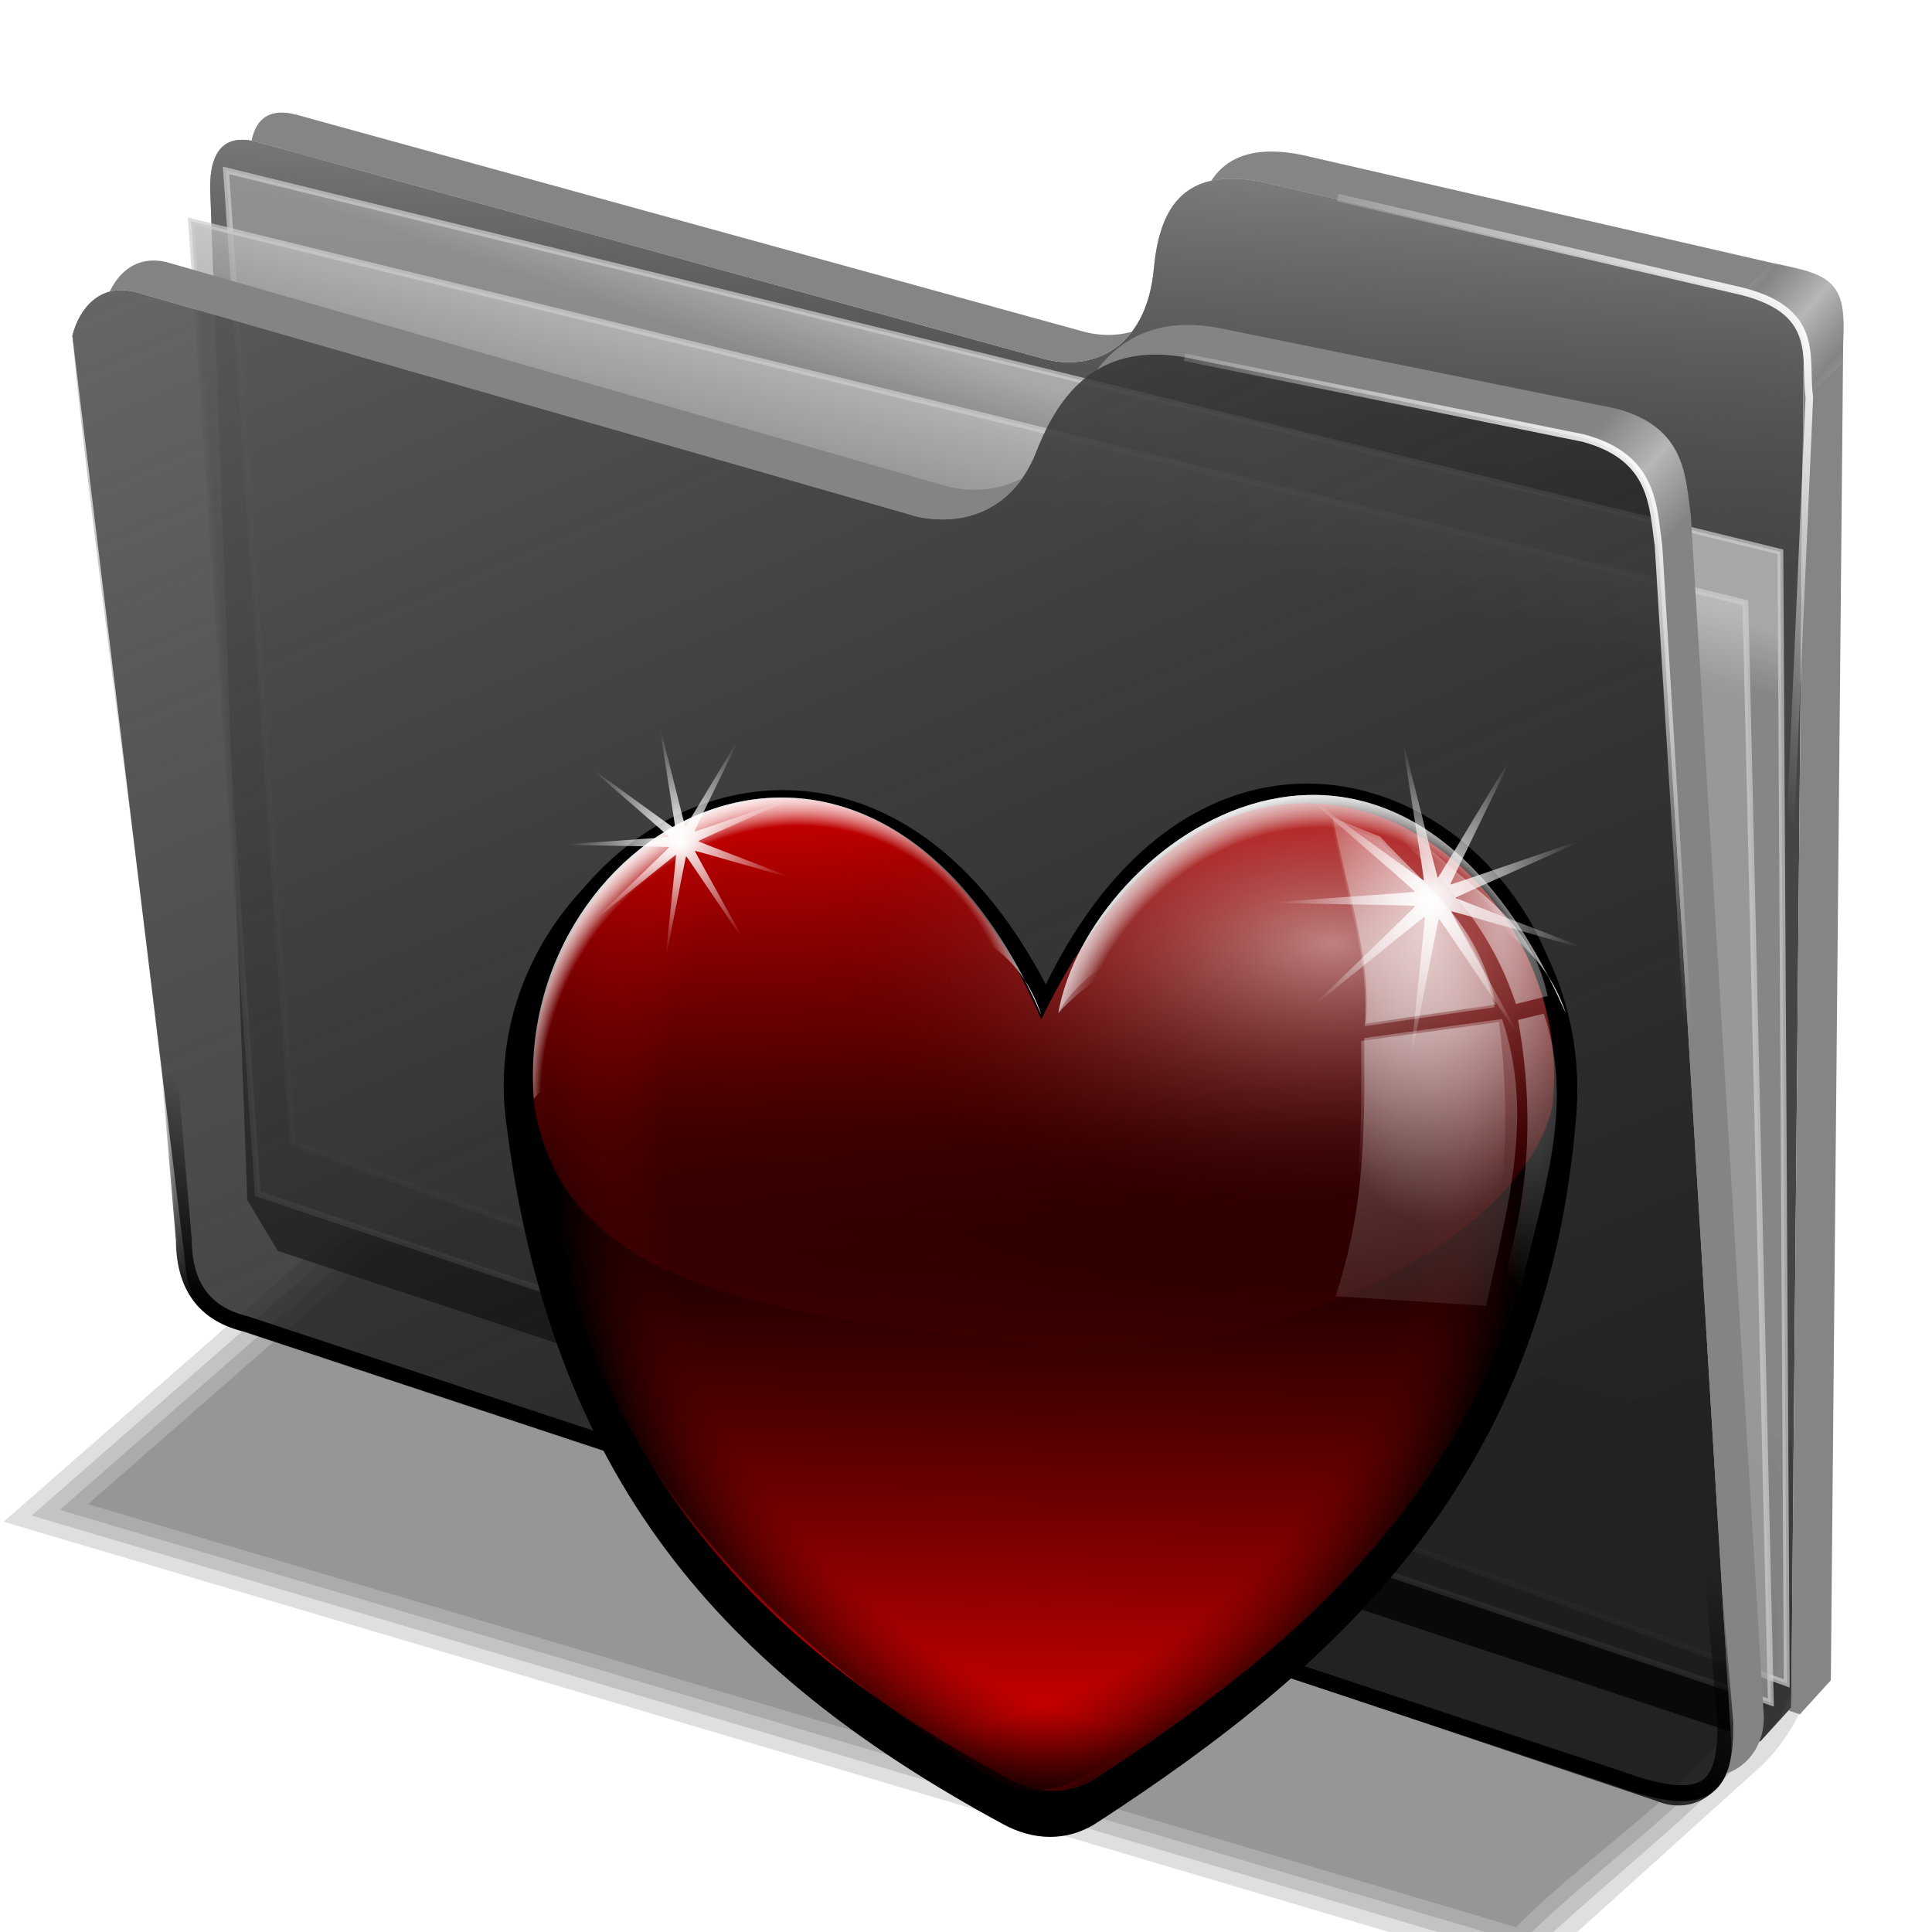 <?xml version="1.0" encoding="UTF-8" standalone="no"?>
<!-- Created with Inkscape (http://www.inkscape.org/) -->

<svg
   xmlns:dc="http://purl.org/dc/elements/1.1/"
   xmlns:cc="http://creativecommons.org/ns#"
   xmlns:rdf="http://www.w3.org/1999/02/22-rdf-syntax-ns#"
   xmlns:svg="http://www.w3.org/2000/svg"
   xmlns="http://www.w3.org/2000/svg"
   xmlns:xlink="http://www.w3.org/1999/xlink"
   xmlns:sodipodi="http://sodipodi.sourceforge.net/DTD/sodipodi-0.dtd"
   xmlns:inkscape="http://www.inkscape.org/namespaces/inkscape"
   width="256"
   height="256"
   id="svg2"
   sodipodi:version="0.32"
   inkscape:version="0.92.5 (2060ec1f9f, 2020-04-08)"
   sodipodi:docname="favorites3.svg"
   inkscape:output_extension="org.inkscape.output.svg.inkscape"
   inkscape:export-filename="/media/disk/melo/heart.png"
   inkscape:export-xdpi="90"
   inkscape:export-ydpi="90"
   version="1.1">
  <sodipodi:namedview
     id="base"
     pagecolor="#ff0000"
     bordercolor="#666666"
     borderopacity="1.0"
     gridtolerance="10000"
     guidetolerance="10"
     objecttolerance="10"
     inkscape:pageopacity="0"
     inkscape:pageshadow="2"
     inkscape:zoom="3.3984375"
     inkscape:cx="128"
     inkscape:cy="127.0628"
     inkscape:document-units="px"
     inkscape:current-layer="layer1"
     showgrid="false"
     inkscape:window-width="1920"
     inkscape:window-height="1056"
     inkscape:window-x="0"
     inkscape:window-y="0"
     showguides="true"
     inkscape:guide-bbox="true"
     inkscape:window-maximized="1"
     inkscape:snap-to-guides="false"
     inkscape:snap-grids="false"
     inkscape:snap-others="false"
     inkscape:object-nodes="false"
     inkscape:snap-nodes="false"
     inkscape:snap-global="false" />
  <defs
     id="defs4">
    <linearGradient
       id="linearGradient3929">
      <stop
         id="stop3931"
         stop-color="#ffffff"
         stop-opacity="0.589" />
      <stop
         offset="1"
         id="stop3933"
         stop-color="#ffffff"
         stop-opacity="0" />
    </linearGradient>
    <linearGradient
       inkscape:collect="always"
       id="linearGradient4006">
      <stop
         id="stop4008"
         stop-color="#ffffff"
         stop-opacity="1" />
      <stop
         offset="1"
         id="stop4010"
         stop-color="#ffffff"
         stop-opacity="0" />
    </linearGradient>
    <linearGradient
       id="linearGradient3996">
      <stop
         id="stop3998"
         stop-color="#ffffff"
         stop-opacity="0.643" />
      <stop
         id="stop4000"
         offset="1"
         stop-color="#ffffff"
         stop-opacity="0" />
    </linearGradient>
    <linearGradient
       id="linearGradient3975">
      <stop
         id="stop3977"
         stop-color="#ffffff"
         stop-opacity="0.31" />
      <stop
         offset="1"
         id="stop3979"
         stop-color="#ffffff"
         stop-opacity="0" />
    </linearGradient>
    <linearGradient
       id="linearGradient3967">
      <stop
         id="stop3969"
         stop-color="#ffffff"
         stop-opacity="0.504" />
      <stop
         id="stop3971"
         offset="1"
         stop-color="#5a0000"
         stop-opacity="0" />
    </linearGradient>
    <linearGradient
       id="linearGradient3951">
      <stop
         id="stop3955"
         stop-color="#ff0000"
         stop-opacity="1" />
      <stop
         offset="1"
         id="stop3957"
         stop-color="#5a0000"
         stop-opacity="0" />
    </linearGradient>
    <linearGradient
       id="linearGradient3937">
      <stop
         id="stop3939"
         stop-color="#000000"
         stop-opacity="0" />
      <stop
         offset="0.855"
         id="stop3941"
         stop-color="#ffffff"
         stop-opacity="0" />
      <stop
         id="stop3943"
         offset="1"
         stop-color="#ffffff"
         stop-opacity="1" />
    </linearGradient>
    <linearGradient
       id="linearGradient3923">
      <stop
         id="stop3925"
         stop-color="#000000"
         stop-opacity="0" />
      <stop
         id="stop3927"
         offset="0.844"
         stop-color="#ffffff"
         stop-opacity="0" />
      <stop
         offset="1"
         id="stop3929"
         stop-color="#ffffff"
         stop-opacity="1" />
    </linearGradient>
    <linearGradient
       id="linearGradient3905">
      <stop
         id="stop3907"
         stop-color="#000000"
         stop-opacity="0" />
      <stop
         offset="0.844"
         id="stop3913"
         stop-color="#4b0000"
         stop-opacity="0" />
      <stop
         id="stop3909"
         offset="1"
         stop-color="#000000"
         stop-opacity="1" />
    </linearGradient>
    <linearGradient
       id="linearGradient3895">
      <stop
         id="stop3897"
         stop-color="#ff0000"
         stop-opacity="1" />
      <stop
         offset="1"
         id="stop3899"
         stop-color="#960000"
         stop-opacity="0" />
    </linearGradient>
    <filter
       inkscape:collect="always"
       id="filter4020">
      <feGaussianBlur
         inkscape:collect="always"
         stdDeviation="2.963"
         id="feGaussianBlur4022" />
    </filter>
    <radialGradient
       inkscape:collect="always"
       xlink:href="#linearGradient4006"
       id="radialGradient4096"
       gradientUnits="userSpaceOnUse"
       gradientTransform="matrix(1,0,0,1.011,0,-0.5)"
       cx="195.92"
       cy="46.676"
       fx="195.92"
       fy="46.676"
       r="44.93" />
    <radialGradient
       inkscape:collect="always"
       xlink:href="#linearGradient3996"
       id="radialGradient3120"
       gradientUnits="userSpaceOnUse"
       gradientTransform="matrix(-1.81,0.096,-0.204,-3.836,583.158,262.145)"
       spreadMethod="pad"
       cx="199.67"
       cy="60.92"
       fx="199.67"
       fy="60.92"
       r="16.946" />
    <linearGradient
       inkscape:collect="always"
       xlink:href="#linearGradient3975"
       id="linearGradient3123"
       gradientUnits="userSpaceOnUse"
       gradientTransform="matrix(1.152,0,0,1.152,-19.427,-68.678)"
       spreadMethod="pad"
       x1="200.66"
       y1="119.71"
       x2="175.48"
       y2="73.54" />
    <linearGradient
       inkscape:collect="always"
       xlink:href="#linearGradient3975"
       id="linearGradient3126"
       gradientUnits="userSpaceOnUse"
       spreadMethod="pad"
       x1="201.54"
       y1="63.19"
       x2="214.54"
       y2="137.17"
       gradientTransform="matrix(1.152,0,0,1.152,-20.226,-5.805)" />
    <radialGradient
       inkscape:collect="always"
       xlink:href="#linearGradient3967"
       id="radialGradient3129"
       gradientUnits="userSpaceOnUse"
       gradientTransform="matrix(1.152,0,0,0.618,-17.513,33.757)"
       cx="179.84"
       cy="30.06"
       fx="179.84"
       fy="30.06"
       r="95.36" />
    <radialGradient
       inkscape:collect="always"
       xlink:href="#linearGradient3923"
       id="radialGradient3132"
       gradientUnits="userSpaceOnUse"
       gradientTransform="matrix(0.538,0.292,0.323,-0.595,51.093,105.537)"
       cx="170.66"
       cy="125.6"
       fx="170.66"
       fy="125.6"
       r="95.36" />
    <radialGradient
       inkscape:collect="always"
       xlink:href="#linearGradient3937"
       id="radialGradient3135"
       gradientUnits="userSpaceOnUse"
       gradientTransform="matrix(0.538,0.292,0.323,-0.595,-61.727,105.878)"
       cx="170.66"
       cy="125.6"
       fx="170.66"
       fy="125.6"
       r="95.36" />
    <linearGradient
       inkscape:collect="always"
       xlink:href="#linearGradient3951"
       id="linearGradient3144"
       gradientUnits="userSpaceOnUse"
       x1="120.89"
       y1="6.19"
       x2="125.75"
       y2="134.93"
       gradientTransform="matrix(1.152,0,0,1.152,-17.513,-6.106)" />
    <radialGradient
       inkscape:collect="always"
       xlink:href="#linearGradient3905"
       id="radialGradient3147"
       gradientUnits="userSpaceOnUse"
       gradientTransform="matrix(-1.201,0.924,0.951,1.236,220.289,-117.236)"
       cx="114.6"
       cy="90.23"
       fx="114.6"
       fy="90.23"
       r="95.36" />
    <radialGradient
       inkscape:collect="always"
       xlink:href="#linearGradient3905"
       id="radialGradient3150"
       gradientUnits="userSpaceOnUse"
       gradientTransform="matrix(1.201,0.924,-0.951,1.236,34.867,-117.236)"
       cx="114.6"
       cy="90.23"
       fx="114.6"
       fy="90.23"
       r="95.36" />
    <linearGradient
       inkscape:collect="always"
       xlink:href="#linearGradient3895"
       id="linearGradient3153"
       gradientUnits="userSpaceOnUse"
       x1="127.99"
       y1="215.95"
       x2="129.59"
       y2="85.44"
       gradientTransform="matrix(1.152,0,0,1.152,-17.513,-6.106)" />
    <radialGradient
       inkscape:collect="always"
       xlink:href="#linearGradient3929"
       id="radialGradient3927"
       gradientUnits="userSpaceOnUse"
       gradientTransform="matrix(-1.142,0.146,-0.665,-5.194,502.379,337.535)"
       spreadMethod="pad"
       cx="206.37"
       cy="62.61"
       fx="206.37"
       fy="62.61"
       r="16.946" />
    <filter
       inkscape:collect="always"
       id="filter4272"
       x="-0.012"
       width="1.024"
       y="-0.012"
       height="1.024"
       color-interpolation-filters="sRGB">
      <feGaussianBlur
         inkscape:collect="always"
         stdDeviation="0.452"
         id="feGaussianBlur4274" />
    </filter>
    <radialGradient
       inkscape:collect="always"
       xlink:href="#linearGradient3937"
       id="radialGradient4241"
       gradientUnits="userSpaceOnUse"
       gradientTransform="matrix(0.538,0.292,0.323,-0.595,-61.727,105.878)"
       cx="170.66"
       cy="125.6"
       fx="170.66"
       fy="125.6"
       r="95.36" />
    <radialGradient
       inkscape:collect="always"
       xlink:href="#linearGradient3923"
       id="radialGradient4243"
       gradientUnits="userSpaceOnUse"
       gradientTransform="matrix(0.538,0.292,0.323,-0.595,51.093,105.537)"
       cx="170.66"
       cy="125.6"
       fx="170.66"
       fy="125.6"
       r="95.36" />
    <radialGradient
       inkscape:collect="always"
       xlink:href="#linearGradient4006"
       id="radialGradient4245"
       gradientUnits="userSpaceOnUse"
       gradientTransform="matrix(1,0,0,1.011,0,-0.5)"
       cx="195.92"
       cy="46.676"
       fx="195.92"
       fy="46.676"
       r="44.93" />
    <linearGradient
       id="linearGradient855"
       inkscape:collect="always">
      <stop
         id="stop851"
         offset="0"
         style="stop-color:#000000;stop-opacity:1" />
      <stop
         id="stop853"
         offset="1"
         style="stop-color:#000000;stop-opacity:0" />
    </linearGradient>
    <linearGradient
       id="linearGradient4223"
       inkscape:collect="always">
      <stop
         stop-opacity="0.803"
         stop-color="#bebebe"
         id="stop4225" />
      <stop
         stop-opacity="0.732"
         stop-color="#9f9f9f"
         id="stop4227"
         offset="1" />
    </linearGradient>
    <linearGradient
       id="linearGradient4211"
       inkscape:collect="always">
      <stop
         stop-opacity="0.634"
         stop-color="#9f9f9f"
         id="stop4213" />
      <stop
         stop-opacity="0"
         stop-color="#696969"
         id="stop4215"
         offset="1" />
    </linearGradient>
    <linearGradient
       id="linearGradient4171"
       inkscape:collect="always">
      <stop
         stop-opacity="0.623"
         stop-color="#848484"
         id="stop4173" />
      <stop
         stop-opacity="0.698"
         stop-color="#cdcdcd"
         id="stop4175"
         offset="1" />
    </linearGradient>
    <linearGradient
       id="linearGradient4142"
       inkscape:collect="always">
      <stop
         stop-opacity="0.519"
         stop-color="#909090"
         id="stop4144" />
      <stop
         stop-opacity="0"
         stop-color="#696969"
         id="stop4146"
         offset="1" />
    </linearGradient>
    <linearGradient
       gradientTransform="matrix(0.771,0,0,0.771,-80.822,-34.562)"
       gradientUnits="userSpaceOnUse"
       y2="324.36"
       x2="278.75"
       y1="63.25"
       x1="165.74"
       id="linearGradient4148"
       xlink:href="#linearGradient4142"
       inkscape:collect="always" />
    <linearGradient
       gradientTransform="matrix(0.771,0,0,0.771,-80.822,-34.562)"
       spreadMethod="reflect"
       gradientUnits="userSpaceOnUse"
       y2="114.16"
       x2="387.93"
       y1="106.85"
       x1="379.78"
       id="linearGradient4177"
       xlink:href="#linearGradient4171"
       inkscape:collect="always" />
    <linearGradient
       gradientTransform="matrix(0.771,0,0,0.771,-60.159,-54.897)"
       y2="114.16"
       x2="387.93"
       y1="108.46"
       x1="381.27"
       spreadMethod="reflect"
       gradientUnits="userSpaceOnUse"
       id="linearGradient4207"
       xlink:href="#linearGradient4171"
       inkscape:collect="always" />
    <linearGradient
       gradientTransform="matrix(0.771,0,0,0.771,-80.822,-34.562)"
       gradientUnits="userSpaceOnUse"
       y2="125.1"
       x2="281.1"
       y1="61.711"
       x1="284.7"
       id="linearGradient4217"
       xlink:href="#linearGradient4211"
       inkscape:collect="always" />
    <linearGradient
       gradientTransform="matrix(0.771,0,0,0.771,-80.822,-34.562)"
       gradientUnits="userSpaceOnUse"
       y2="103.09"
       x2="255.7"
       y1="93.26"
       x1="259.02"
       id="linearGradient4229"
       xlink:href="#linearGradient4223"
       inkscape:collect="always" />
    <linearGradient
       gradientTransform="matrix(0.771,0,0,0.771,-80.822,-34.562)"
       gradientUnits="userSpaceOnUse"
       y2="117.29"
       x2="258.99"
       y1="102.54"
       x1="262.84"
       id="linearGradient4237"
       xlink:href="#linearGradient4223"
       inkscape:collect="always" />
    <filter
       height="1.033"
       y="-0.017"
       width="1.019"
       x="-0.009"
       id="filter890"
       style="color-interpolation-filters:sRGB"
       inkscape:collect="always">
      <feGaussianBlur
         id="feGaussianBlur892"
         stdDeviation="0.912"
         inkscape:collect="always" />
    </filter>
    <linearGradient
       gradientUnits="userSpaceOnUse"
       y2="166.74"
       x2="120.799"
       y1="193.78"
       x1="111.982"
       id="linearGradient857"
       xlink:href="#linearGradient855"
       inkscape:collect="always" />
    <linearGradient
       gradientUnits="userSpaceOnUse"
       y2="86.098"
       x2="185.756"
       y1="54.649"
       x1="221.879"
       id="linearGradient860"
       xlink:href="#linearGradient4006"
       inkscape:collect="always" />
    <linearGradient
       gradientTransform="translate(19.986,-19.692)"
       y2="86.098"
       x2="185.756"
       y1="54.649"
       x1="221.879"
       gradientUnits="userSpaceOnUse"
       id="linearGradient864"
       xlink:href="#linearGradient4006"
       inkscape:collect="always" />
  </defs>
  <g
     id="layer1"
     inkscape:groupmode="layer"
     inkscape:label="Layer 1">
    <g
       id="g1107"
       transform="translate(0.842,7.606)">
      <g
         transform="matrix(1.027,0,0,0.879,269.102,48.788)"
         style="fill:#000000;fill-opacity:0.128;filter:url(#filter890)"
         id="g888">
        <path
           style="fill:#000000;fill-opacity:0.128;fill-rule:evenodd;stroke:none;stroke-width:1;stroke-linecap:butt;stroke-linejoin:miter;stroke-opacity:1"
           d="m 177.778,215.833 -80.556,82.407 255.556,88.426 38.75,-40.871 c 4.258,-4.694 8.46,-13.445 8.353,-19.275 L 396.296,282.5 Z"
           id="path4150"
           inkscape:connector-curvature="0"
           sodipodi:nodetypes="ccccccc"
           transform="matrix(0.771,0,0,0.771,-337.336,-64.706)" />
        <path
           style="fill:#000000;fill-opacity:0.128;fill-rule:evenodd;stroke:none;stroke-width:0.771;stroke-linecap:butt;stroke-linejoin:miter;stroke-opacity:1"
           d="m -258.764,164.311 c 64.255,22.232 128.509,44.465 192.764,66.697 10.705,-12.112 23.27,-22.698 32.627,-35.883 4.915,-9.972 -0.001,-21.201 0.335,-31.664 1.366,-7.805 -3.024,-10.975 -10.29,-11.828 -52.134,-15.904 -104.268,-31.809 -156.402,-47.713 -19.678,20.13 -39.355,40.26 -59.033,60.391 z"
           id="path866"
           inkscape:connector-curvature="0" />
        <path
           style="fill:#000000;fill-opacity:0.128;fill-rule:evenodd;stroke:none;stroke-width:0.771;stroke-linecap:butt;stroke-linejoin:miter;stroke-opacity:1"
           d="m -255.127,163.451 c 62.839,21.743 125.677,43.486 188.516,65.229 10.662,-12.456 24.483,-22.557 32.463,-37.084 2.693,-10.924 -1.823,-22.004 -0.961,-33.021 -3.239,-6.392 -11.866,-4.613 -17.481,-7.675 -48.854,-14.903 -97.708,-29.806 -146.562,-44.709 -18.658,19.087 -37.316,38.174 -55.975,57.262 z"
           id="path872"
           inkscape:connector-curvature="0" />
        <path
           style="fill:#000000;fill-opacity:0.128;fill-rule:evenodd;stroke:none;stroke-width:0.771;stroke-linecap:butt;stroke-linejoin:miter;stroke-opacity:1"
           d="m -251.49,162.592 c 61.417,21.251 122.835,42.503 184.252,63.754 10.443,-12.378 24.92,-21.976 31.529,-37.156 1.394,-10.184 -1.707,-20.397 -1.752,-30.529 -5.315,-5.07 -13.441,-3.587 -19.716,-7.07 -47.133,-14.377 -94.265,-28.754 -141.398,-43.131 -17.639,18.044 -35.277,36.089 -52.916,54.133 z"
           id="path878"
           inkscape:connector-curvature="0" />
      </g>
      <path
         sodipodi:nodetypes="ccccsccccccc"
         inkscape:connector-curvature="0"
         id="path4198"
         d="M 31.924,151.407 27.004,17.342 c -0.041,-4.962 1.926,-7.258 6.15,-6.15 L 137.29,39.891 c 6.264,1.793 13.727,-0.976 14.759,-11.89 0.721,-7.626 3.6,-13.619 14.349,-11.48 l 66.007,15.169 c 4.942,1.165 6.026,3.428 5.74,9.02 l -1.64,177.933 -4.1,4.51 -196.444,-65.008 z"
         style="fill:#000000;fill-opacity:0.73;fill-rule:evenodd;stroke:none;stroke-width:0.771;stroke-linecap:butt;stroke-linejoin:miter;stroke-opacity:1" />
      <path
         d="M 31.924,151.407 27.004,17.342 c -0.041,-4.962 1.926,-7.258 6.15,-6.15 L 137.29,39.891 c 6.264,1.793 13.727,-0.976 14.759,-11.89 0.721,-7.626 3.6,-13.619 14.349,-11.48 l 66.007,15.169 c 4.942,1.165 6.026,3.428 5.74,9.02 l -1.64,177.933 -4.1,4.51 -196.444,-65.008 z"
         id="path4209"
         inkscape:connector-curvature="0"
         sodipodi:nodetypes="ccccsccccccc"
         style="fill:url(#linearGradient4217);fill-opacity:1;fill-rule:evenodd;stroke:none;stroke-width:0.771;stroke-linecap:butt;stroke-linejoin:miter;stroke-opacity:1" />
      <path
         sodipodi:nodetypes="ccccc"
         d="M 29.108,14.97 235.068,65.512 235.91,215.454 37.953,143.853 Z"
         id="path4221"
         inkscape:connector-curvature="0"
         style="fill:url(#linearGradient4229);fill-opacity:1;fill-rule:evenodd;stroke:#cecece;stroke-width:0.771;stroke-linecap:butt;stroke-linejoin:miter;stroke-opacity:0.705" />
      <path
         inkscape:connector-curvature="0"
         id="path4219"
         d="M 24.475,21.709 230.435,72.251 233.804,217.981 33.319,150.592 Z"
         style="fill:url(#linearGradient4237);fill-opacity:1;fill-rule:evenodd;stroke:#cecece;stroke-width:0.771;stroke-linecap:butt;stroke-linejoin:miter;stroke-opacity:0.705" />
      <path
         sodipodi:nodetypes="cccscccccccc"
         inkscape:connector-curvature="0"
         id="path4138"
         d="M 8.744,36.877 C 9.617,33.377 12.317,29.914 16.982,31.061 L 120.435,60.785 c 4.996,1.261 12.612,0.256 16.058,-8.564 3.09,-7.909 8.381,-14.475 19.626,-12.489 l 52.812,10.705 c 9.445,2.536 9.224,9.003 9.991,14.274 l 9.635,158.436 c 0.501,5.737 -4.432,10.184 -9.991,7.85 L 30.868,167.837 c -3.794,-1.202 -6.891,-2.387 -7.137,-7.85 z"
         style="fill:#000000;fill-opacity:0.77;fill-rule:evenodd;stroke:none;stroke-width:0.771;stroke-linecap:butt;stroke-linejoin:miter;stroke-opacity:1" />
      <path
         d="M 8.744,36.877 C 9.617,33.377 12.317,29.914 16.982,31.061 L 120.435,60.785 c 4.996,1.261 12.612,0.256 16.058,-8.564 3.09,-7.909 8.381,-14.475 19.626,-12.489 l 52.812,10.705 c 9.445,2.536 9.224,9.003 9.991,14.274 l 9.635,158.436 c 0.501,5.737 -4.432,10.184 -9.991,7.85 L 31.137,168.851 c -4.722,-3.422 -8.129,-7.014 -8.633,-13.847 C 20.225,124.097 11.401,65.991 8.744,36.877 Z"
         id="path4140"
         inkscape:connector-curvature="0"
         sodipodi:nodetypes="cccsccccccsc"
         style="fill:url(#linearGradient4148);fill-opacity:1;fill-rule:evenodd;stroke:none;stroke-width:0.771;stroke-linecap:butt;stroke-linejoin:miter;stroke-opacity:1" />
      <path
         id="path4164"
         d="m 19.607,26.913 c -2.88,-0.046 -4.834,1.83 -5.906,4.126 0.96,-0.255 2.05,-0.28 3.28,0.023 L 120.435,60.785 c 4.238,1.07 10.361,0.507 14.225,-5.073 -3.319,1.839 -7.065,1.875 -9.943,1.149 L 21.264,27.136 c -0.583,-0.143 -1.135,-0.215 -1.657,-0.223 z m 136.848,8.536 c -5.478,0.022 -9.244,2.43 -11.957,5.964 2.95,-1.787 6.72,-2.547 11.622,-1.682 l 52.811,10.705 c 9.445,2.536 9.224,9.004 9.991,14.274 l 9.635,158.436 c 0.135,1.548 -0.136,2.995 -0.697,4.247 3.157,-0.993 5.319,-4.282 4.98,-8.171 L 223.205,60.785 C 222.437,55.514 222.658,49.048 213.214,46.512 L 160.401,35.807 c -1.406,-0.248 -2.719,-0.363 -3.946,-0.358 z"
         inkscape:connector-curvature="0"
         style="fill:#848484;fill-opacity:1;fill-rule:evenodd;stroke:none;stroke-width:0.771;stroke-linecap:butt;stroke-linejoin:miter;stroke-opacity:1" />
      <path
         sodipodi:nodetypes="ccccc"
         inkscape:connector-curvature="0"
         d="m 208.931,50.437 c 9.445,2.536 9.224,9.004 9.991,14.274 1.683,-1.586 2.416,-2.091 4.283,-3.926 -0.768,-5.27 -0.547,-11.737 -9.991,-14.273 -1.848,1.763 -2.306,2.157 -4.283,3.925 z"
         id="path4169"
         style="fill:url(#linearGradient4177);fill-opacity:1;fill-rule:evenodd;stroke:none;stroke-width:0.771;stroke-linecap:butt;stroke-linejoin:miter;stroke-opacity:1" />
      <path
         id="path4200"
         d="m 36.261,7.316 c -2.061,0.087 -3.297,1.389 -3.777,3.729 0.217,0.04 0.439,0.087 0.67,0.148 L 137.29,39.891 c 4.171,1.194 8.872,0.36 11.854,-3.55 -2.136,0.618 -4.441,0.561 -6.606,-0.059 L 38.402,7.585 C 37.61,7.377 36.896,7.289 36.261,7.316 Z M 167.973,12.481 c -4.161,-0.098 -6.734,1.428 -8.335,3.881 1.809,-0.4 4.029,-0.383 6.761,0.161 l 66.008,15.169 c 4.942,1.165 6.026,3.429 5.74,9.02 l -1.641,177.932 -0.366,0.402 1.514,0.501 4.099,-4.51 1.641,-177.934 c 0.286,-5.592 -0.798,-7.854 -5.74,-9.019 L 171.646,12.914 c -1.344,-0.267 -2.564,-0.408 -3.673,-0.434 z"
         inkscape:connector-curvature="0"
         style="fill:#858585;fill-opacity:1;fill-rule:evenodd;stroke:none;stroke-width:0.771;stroke-linecap:butt;stroke-linejoin:miter;stroke-opacity:1" />
      <path
         id="path4205"
         d="m 229.894,31.062 c 9.559,2.21 8.26,3.842 8.25,14.234 1.683,-1.586 3.277,-2.892 5.144,-4.727 0.374,-9.355 0.774,-11.557 -9.171,-13.292 -1.848,1.763 -2.246,2.017 -4.223,3.784 z"
         inkscape:connector-curvature="0"
         sodipodi:nodetypes="ccccc"
         style="fill:url(#linearGradient4207);fill-opacity:1;fill-rule:evenodd;stroke:none;stroke-width:0.771;stroke-linecap:butt;stroke-linejoin:miter;stroke-opacity:1" />
      <path
         style="fill:none;fill-opacity:1;stroke:url(#linearGradient857);stroke-width:2.1;stroke-linecap:butt;stroke-linejoin:miter;stroke-miterlimit:4;stroke-dasharray:none;stroke-opacity:1"
         d="m 225.727,196.335 2.057,24.395 c 0.029,8.346 -2.087,11.738 -14.108,7.348 L 31.743,167.825 c -6.229,-1.476 -8.207,-5.92 -8.23,-11.169 l -2.057,-24.101"
         id="path858"
         inkscape:connector-curvature="0"
         sodipodi:nodetypes="cccccc" />
      <path
         style="fill:none;fill-opacity:1;fill-rule:evenodd;stroke:url(#linearGradient860);stroke-width:1;stroke-linecap:butt;stroke-linejoin:miter;stroke-miterlimit:4;stroke-dasharray:none;stroke-opacity:1"
         sodipodi:nodetypes="cccc"
         inkscape:connector-curvature="0"
         id="path851"
         d="m 156.119,39.732 52.812,10.705 c 9.445,2.536 9.224,9.003 9.991,14.274 l 4.07,66.933" />
      <path
         d="m 176.399,18.57 52.518,12.175 c 11.796,2.536 9.224,9.003 9.991,14.274 l -2.984,67.815"
         id="path862"
         inkscape:connector-curvature="0"
         sodipodi:nodetypes="cccc"
         style="fill:none;fill-opacity:1;fill-rule:evenodd;stroke:url(#linearGradient864);stroke-width:1;stroke-linecap:butt;stroke-linejoin:miter;stroke-miterlimit:4;stroke-dasharray:none;stroke-opacity:1" />
    </g>
    <g
       id="text4194"
       transform="translate(42.587,-66.986)"
       font-style="normal"
       word-spacing="0"
       line-height="125%"
       font-weight="bold"
       font-stretch="normal"
       letter-spacing="0"
       font-variant="normal"
       font-size="7.5"
       stroke-opacity="1"
       font-family="STIXIntegralsSm"
       fill="#000000"
       stroke="none"
       stroke-linejoin="miter"
       fill-opacity="1"
       stroke-linecap="butt"
       stroke-width="1">
      <path
         d="m -33.815,58.841 -2.205,0 -0.348,0.996 -1.417,0 2.025,-5.468 1.681,0 2.025,5.468 -1.417,0 -0.344,-0.996 z m -1.853,-1.014 1.498,0 -0.747,-2.175 -0.751,2.175 z"
         id="path4199"
         inkscape:connector-curvature="0" />
      <path
         d="m -31.332,54.369 2.34,0 q 1.044,0 1.6,0.465 0.56,0.461 0.56,1.318 0,0.861 -0.56,1.326 -0.557,0.461 -1.6,0.461 l -0.93,0 0,1.897 -1.41,0 0,-5.468 z m 1.41,1.022 0,1.527 0.78,0 q 0.41,0 0.634,-0.198 0.223,-0.201 0.223,-0.568 0,-0.366 -0.223,-0.564 -0.223,-0.198 -0.634,-0.198 l -0.78,0 z"
         id="path4201"
         inkscape:connector-curvature="0" />
    </g>
    <g
       id="g4280"
       transform="matrix(0.616,0,0,0.616,59.679,92.829)">
      <path
         transform="matrix(1.152,0,0,1.152,-17.513,-6.106)"
         d="m 125.83,61.097 c 34.223,-69.963 103.818,-32.437 99.614,21.457 -5.253,67.343 -43.992,102.685 -89.518,132.276 -5.695,3.701 -11.988,3.272 -17.5,0.286 C 65.729,186.562 33.756,150.359 25.543,83.411 19.374,33.133 89.174,-8.941 125.83,61.097 Z"
         id="path4018"
         inkscape:connector-curvature="0"
         sodipodi:nodetypes="cssssc"
         style="fill:#000000;fill-opacity:1;stroke:none;filter:url(#filter4020)" />
      <path
         sodipodi:nodetypes="cssssc"
         inkscape:connector-curvature="0"
         id="path3887"
         d="m 128.076,61.069 c 38.695,-79.105 117.383,-36.675 112.631,24.26 -5.939,76.143 -49.74,116.103 -101.215,149.56 -6.439,4.185 -13.554,3.7 -19.786,0.323 C 60.122,202.928 23.972,161.994 14.685,86.298 7.71,29.451 86.63,-18.121 128.076,61.069 Z"
         style="fill:#000000;fill-opacity:1;stroke:none" />
      <path
         d="m 128.061,68.592 c 36.814,-85.516 113.747,-40.992 109.141,18.055 -5.755,73.784 -48.199,112.506 -98.08,144.926 -6.239,4.055 -13.134,3.585 -19.173,0.313 C 62.212,200.602 27.182,160.937 18.183,87.586 11.424,32.5 86.536,-17.687 128.061,68.592 Z"
         id="path3893"
         inkscape:connector-curvature="0"
         sodipodi:nodetypes="cssssc"
         style="fill:url(#linearGradient3153);fill-opacity:1;stroke:none" />
      <path
         sodipodi:nodetypes="cssssc"
         inkscape:connector-curvature="0"
         id="path3903"
         d="m 128.061,68.592 c 36.814,-85.516 113.747,-40.992 109.141,18.055 -5.755,73.784 -48.199,112.506 -98.08,144.926 -6.239,4.055 -13.134,3.585 -19.173,0.313 C 62.212,200.602 27.182,160.937 18.183,87.586 11.424,32.5 86.536,-17.687 128.061,68.592 Z"
         style="fill:url(#radialGradient3150);fill-opacity:1;stroke:none" />
      <path
         d="M 127.095,68.592 C 90.28,-16.924 13.348,27.6 17.954,86.647 c 5.755,73.784 48.199,112.506 98.08,144.926 6.239,4.055 13.134,3.585 19.173,0.313 57.737,-31.284 92.767,-70.95 101.767,-144.3 C 243.732,32.5 168.62,-17.687 127.095,68.592 Z"
         id="path3917"
         inkscape:connector-curvature="0"
         sodipodi:nodetypes="cssssc"
         style="fill:url(#radialGradient3147);fill-opacity:1;stroke:none" />
      <path
         sodipodi:nodetypes="ccscc"
         inkscape:connector-curvature="0"
         id="path3949"
         d="M 127.095,68.592 C 90.28,-16.924 13.348,27.6 17.954,86.647 c 6.096,38.677 47.426,45.411 106.601,51.535 54.889,5.68 106.327,-23.691 112.419,-50.596 C 243.732,32.5 168.62,-17.687 127.095,68.592 Z"
         style="fill:url(#linearGradient3144);fill-opacity:1;stroke:none" />
      <path
         sodipodi:nodetypes="ccc"
         inkscape:connector-curvature="0"
         id="path3921"
         d="M 127.095,67.57 C 90.28,-15.902 13.348,26.577 17.954,85.625 38.05,63.028 112.251,23.665 127.095,67.57 Z"
         style="fill:url(#radialGradient4241);fill-opacity:1;stroke:none" />
      <path
         d="m 239.915,67.229 c -36.814,-83.471 -102.499,-37.584 -109.141,-0.01 20.096,-22.597 94.297,-43.895 109.141,0.01 z"
         id="path3933"
         inkscape:connector-curvature="0"
         sodipodi:nodetypes="ccc"
         style="fill:url(#radialGradient4243);fill-opacity:1;stroke:none" />
      <path
         d="M 127.095,67.57 C 90.28,-15.902 13.348,26.577 17.954,85.625 38.05,63.028 112.251,23.665 127.095,67.57 Z"
         id="path3945"
         inkscape:connector-curvature="0"
         sodipodi:nodetypes="ccc"
         style="fill:url(#radialGradient3135);fill-opacity:1;stroke:none" />
      <path
         sodipodi:nodetypes="ccc"
         inkscape:connector-curvature="0"
         id="path3947"
         d="m 239.915,67.229 c -36.814,-83.471 -102.499,-37.584 -109.141,-0.01 12.257,-23.619 94.297,-43.895 109.141,0.01 z"
         style="fill:url(#radialGradient3132);fill-opacity:1;stroke:none" />
      <path
         d="M 127.095,68.592 C 90.28,-16.924 13.348,27.6 17.954,86.647 c 6.096,38.677 47.426,45.411 106.601,51.535 54.889,5.68 106.327,-23.691 112.419,-50.596 C 243.732,32.5 168.62,-17.687 127.095,68.592 Z"
         id="path3963"
         inkscape:connector-curvature="0"
         sodipodi:nodetypes="ccscc"
         style="fill:url(#radialGradient3129);fill-opacity:1;stroke:none" />
      <path
         sodipodi:nodetypes="ccccc"
         inkscape:connector-curvature="0"
         id="path3973"
         d="m 196.551,72.59 29.654,-4.09 c 7.094,20.825 1.058,40.843 -3.408,61.693 l -32.38,-2.045 c 5.756,-17.817 6.405,-32.027 6.135,-55.558 z"
         style="fill:url(#linearGradient3126);fill-opacity:1;stroke:none" />
      <path
         d="m 189.512,25.736 10.225,4.09 c 9.783,10.783 21.089,18.276 24.882,36.13 l -27.949,4.09 c 0.966,-14.77 -3.136,-24.768 -7.158,-44.31 z"
         id="path3983"
         inkscape:connector-curvature="0"
         sodipodi:nodetypes="ccccc"
         style="fill:url(#linearGradient3123);fill-opacity:1;stroke:none" />
      <path
         sodipodi:nodetypes="cccccccccc"
         inkscape:connector-curvature="0"
         id="path3987"
         d="m 189.782,25.177 c 4.022,19.542 8.128,29.534 7.162,44.304 l 27.928,-4.103 C 221.08,47.525 209.786,40.063 200.003,29.28 Z m 35.774,43.98 -29.656,4.067 c 0.27,23.531 -0.362,37.752 -6.118,55.569 l 32.355,2.051 c 4.344,-20.809 6.305,-39.46 3.419,-61.687 z"
         style="fill:url(#radialGradient3120);fill-opacity:1;stroke:none" />
      <path
         transform="matrix(0.75,0,0,0.75,63.911,7.694)"
         inkscape:transform-center-y="0.13769456"
         inkscape:transform-center-x="0.76999353"
         d="m 160.999,17.757 c 0.177,-0.222 32.73,23.744 32.972,23.595 0.242,-0.148 -6.35,-40.031 -6.072,-40.088 0.278,-0.057 9.811,39.227 10.091,39.269 0.281,0.042 20.867,-34.747 21.116,-34.612 0.249,0.135 -17.699,36.356 -17.511,36.568 0.188,0.213 38.32,-13.205 38.424,-12.941 0.104,0.264 -36.928,16.473 -36.92,16.757 0.007,0.284 37.843,14.516 37.753,14.785 -0.09,0.269 -38.877,-11.117 -39.054,-10.895 -0.177,0.222 19.658,35.445 19.416,35.593 -0.242,0.148 -22.635,-33.506 -22.914,-33.449 -0.278,0.057 -7.724,39.789 -8.005,39.747 -0.281,-0.042 4.197,-40.217 3.948,-40.352 -0.249,-0.135 -31.493,25.515 -31.681,25.302 -0.188,-0.213 29.066,-28.11 28.962,-28.374 -0.104,-0.264 -40.526,-0.698 -40.533,-0.981 -0.007,-0.284 40.335,-2.85 40.425,-3.119 0.09,-0.269 -30.596,-26.584 -30.419,-26.806 z"
         inkscape:randomized="0"
         inkscape:rounded="0.007"
         inkscape:flatsided="false"
         sodipodi:arg2="-2.1207919"
         sodipodi:arg1="-2.4698577"
         sodipodi:r2="5.9966373"
         sodipodi:r1="46.127979"
         sodipodi:cy="46.464741"
         sodipodi:cx="197.10519"
         sodipodi:sides="9"
         id="path4004"
         sodipodi:type="star"
         style="fill:url(#radialGradient4245);fill-opacity:1;stroke:none;filter:url(#filter4272)" />
      <path
         sodipodi:type="star"
         id="path4014"
         sodipodi:sides="9"
         sodipodi:cx="197.10519"
         sodipodi:cy="46.464741"
         sodipodi:r1="46.127979"
         sodipodi:r2="5.9966373"
         sodipodi:arg1="-2.4698577"
         sodipodi:arg2="-2.1207919"
         inkscape:flatsided="false"
         inkscape:rounded="0.007"
         inkscape:randomized="0"
         d="m 160.999,17.757 c 0.177,-0.222 32.73,23.744 32.972,23.595 0.242,-0.148 -6.35,-40.031 -6.072,-40.088 0.278,-0.057 9.811,39.227 10.091,39.269 0.281,0.042 20.867,-34.747 21.116,-34.612 0.249,0.135 -17.699,36.356 -17.511,36.568 0.188,0.213 38.32,-13.205 38.424,-12.941 0.104,0.264 -36.928,16.473 -36.92,16.757 0.007,0.284 37.843,14.516 37.753,14.785 -0.09,0.269 -38.877,-11.117 -39.054,-10.895 -0.177,0.222 19.658,35.445 19.416,35.593 -0.242,0.148 -22.635,-33.506 -22.914,-33.449 -0.278,0.057 -7.724,39.789 -8.005,39.747 -0.281,-0.042 4.197,-40.217 3.948,-40.352 -0.249,-0.135 -31.493,25.515 -31.681,25.302 -0.188,-0.213 29.066,-28.11 28.962,-28.374 -0.104,-0.264 -40.526,-0.698 -40.533,-0.981 -0.007,-0.284 40.335,-2.85 40.425,-3.119 0.09,-0.269 -30.596,-26.584 -30.419,-26.806 z"
         inkscape:transform-center-x="0.5542673"
         inkscape:transform-center-y="0.099117576"
         transform="matrix(0.54,0,0,0.54,-56.373,5.233)"
         style="fill:url(#radialGradient4096);fill-opacity:1;stroke:none;filter:url(#filter4272)" />
      <path
         sodipodi:nodetypes="cccccccccc"
         d="m 201.541,26.986 c 12.337,11.917 21.841,20.906 27.666,38.273 l 6.821,-1.691 C 232.236,45.414 217.626,39.762 207.843,28.979 Z m 33.664,40.362 -5.533,1.353 c 4.446,25.016 0.887,43.193 -4.611,60.996 l 4.614,-0.662 c 4.467,-20.85 12.624,-40.863 5.53,-61.687 z"
         id="path3157"
         inkscape:connector-curvature="0"
         style="fill:url(#radialGradient3927);fill-opacity:1;stroke:none" />
    </g>
  </g>
</svg>
